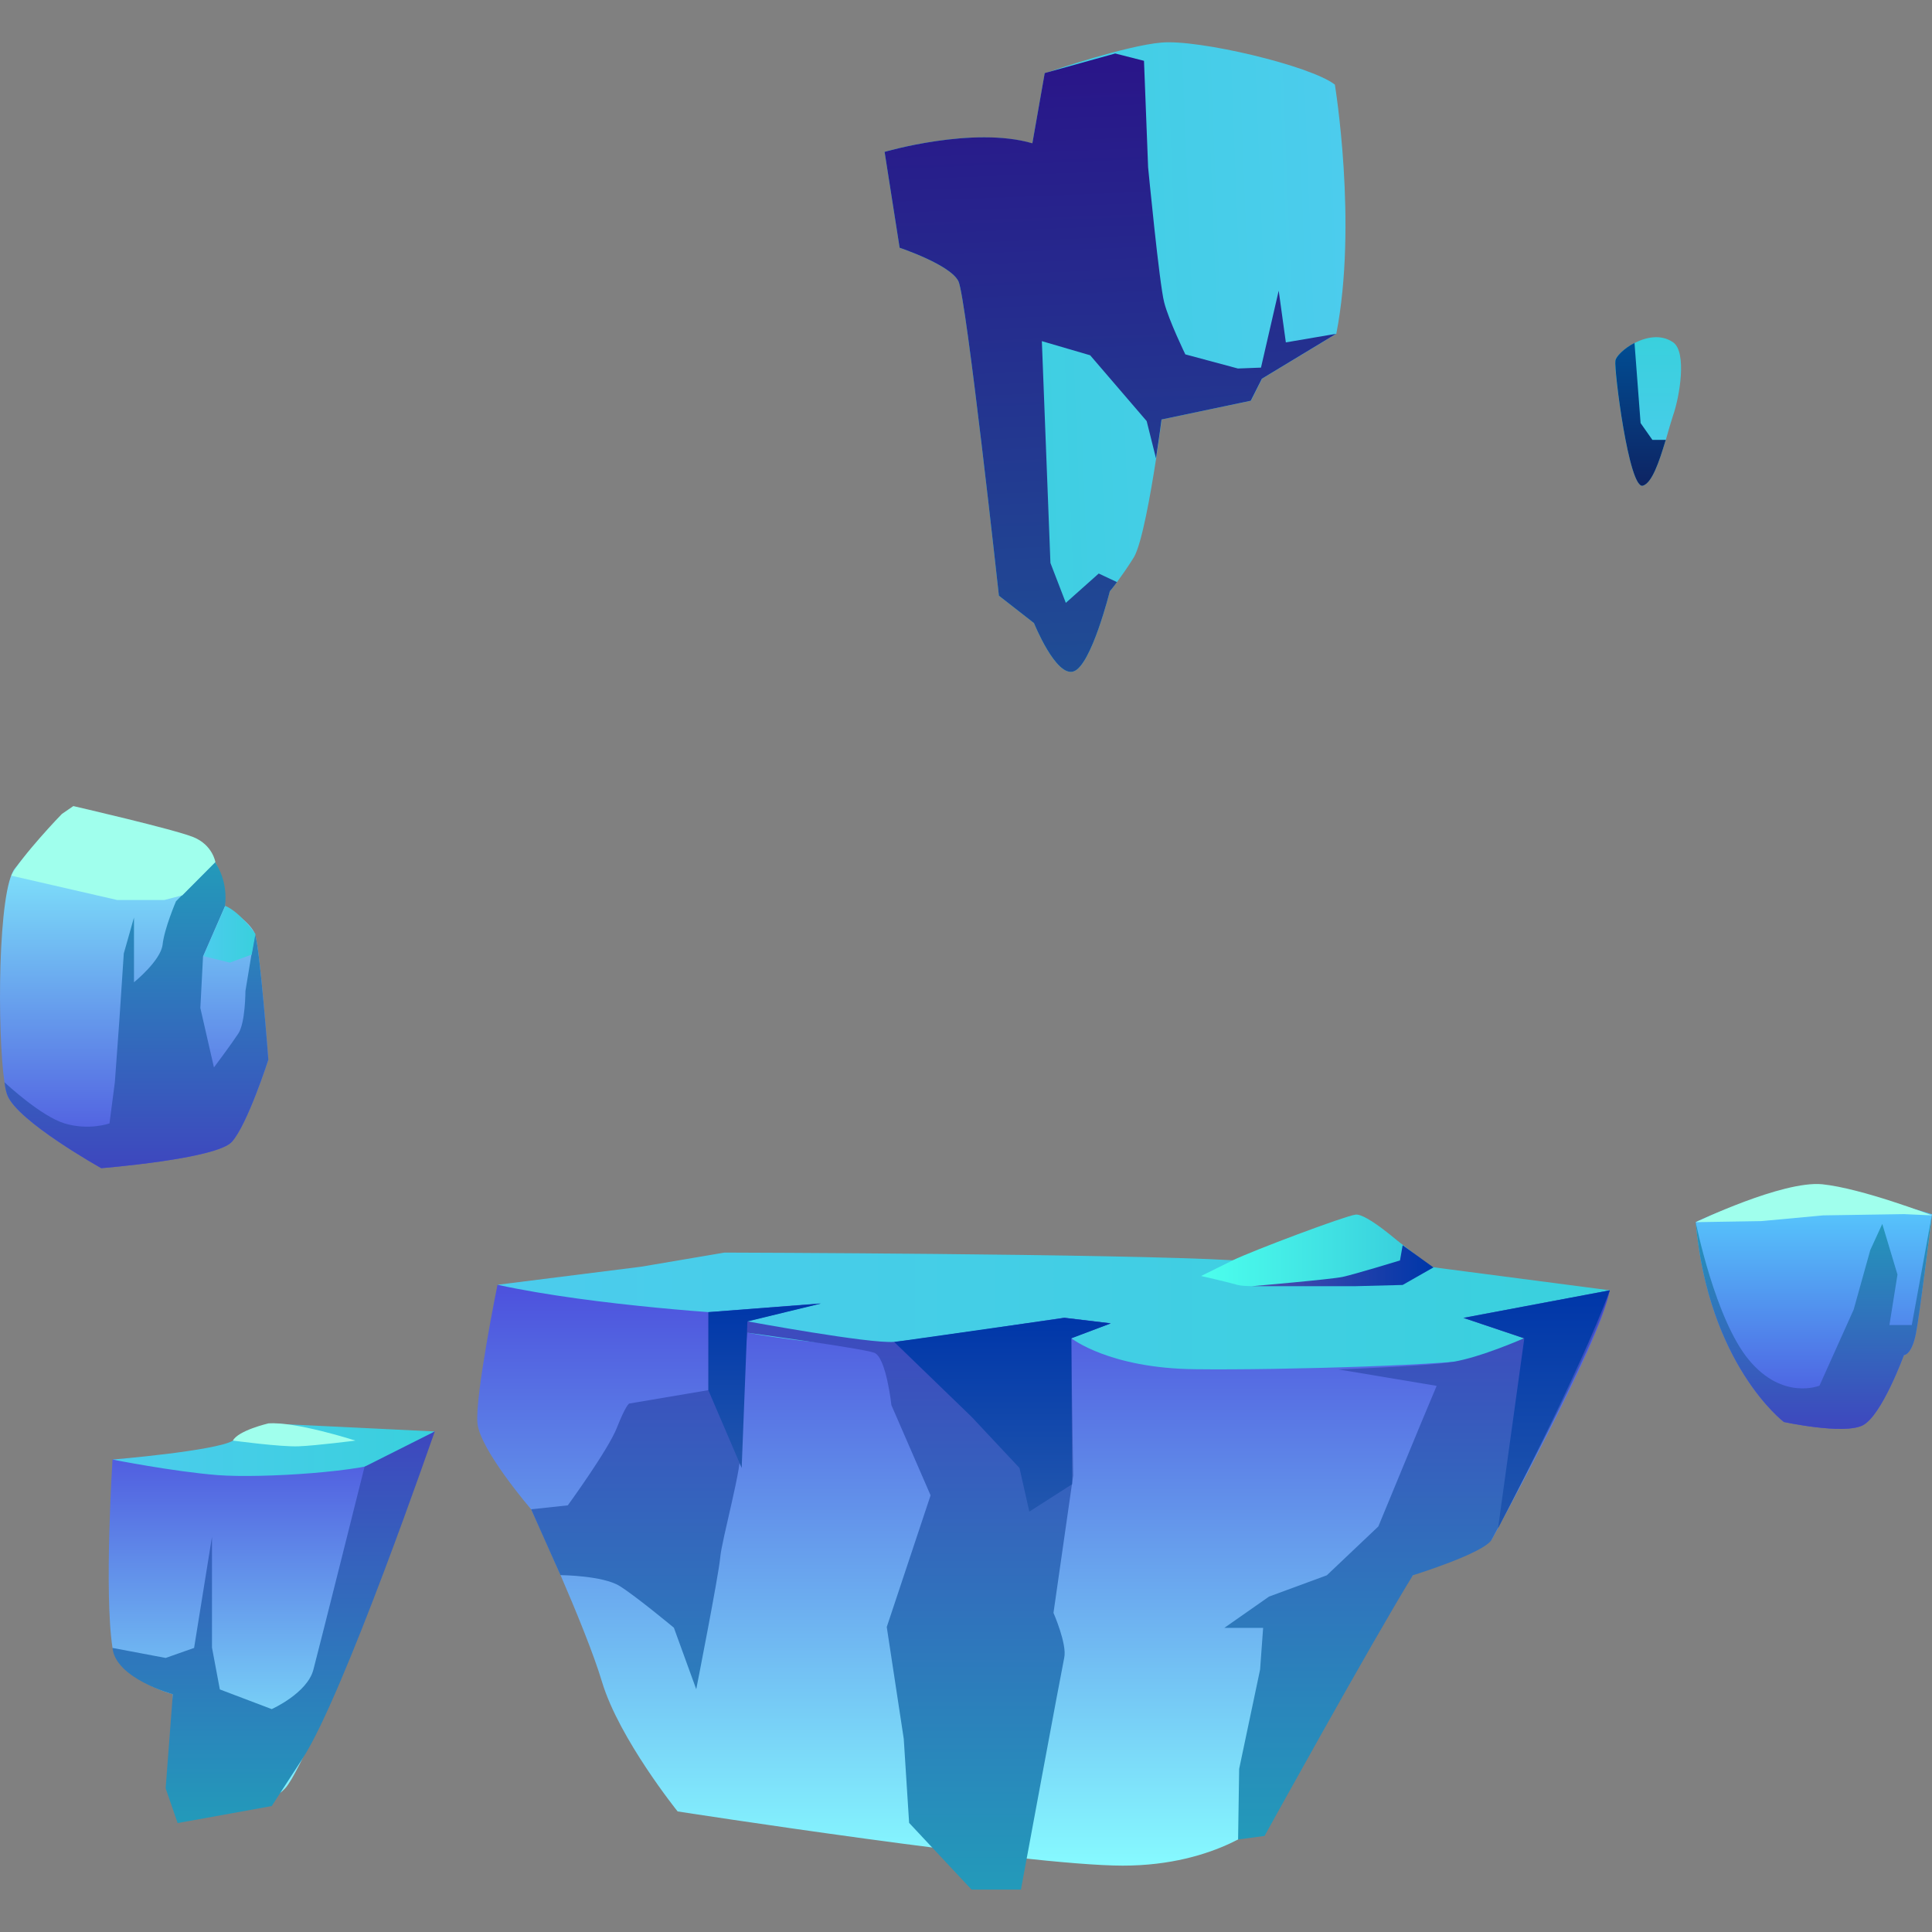 <?xml version="1.0" encoding="utf-8"?>
<!-- Generator: Adobe Illustrator 28.0.0, SVG Export Plug-In . SVG Version: 6.00 Build 0)  -->
<svg version="1.1" id="Layer_1" xmlns="http://www.w3.org/2000/svg" xmlns:xlink="http://www.w3.org/1999/xlink" x="0px" y="0px"
	 viewBox="0 0 1080 1080" style="enable-background:new 0 0 1080 1080;" xml:space="preserve">
<rect x="0" y="0" width="1080" height="1080" fill="#808080" stroke="none"/>
<style type="text/css">
	.st0{fill-rule:evenodd;clip-rule:evenodd;fill:url(#SVGID_1_);}
	.st1{fill-rule:evenodd;clip-rule:evenodd;fill:url(#SVGID_00000082347062132020509480000004770675230522010520_);}
	.st2{fill-rule:evenodd;clip-rule:evenodd;fill:url(#SVGID_00000146471052903144828600000000640260367344154295_);}
	.st3{fill-rule:evenodd;clip-rule:evenodd;fill:#A0FFED;}
	.st4{fill-rule:evenodd;clip-rule:evenodd;fill:url(#SVGID_00000122718324714207339410000002198492218902956178_);}
	.st5{fill-rule:evenodd;clip-rule:evenodd;fill:url(#SVGID_00000111159834307756244690000005385936882860663440_);}
	.st6{fill-rule:evenodd;clip-rule:evenodd;fill:url(#SVGID_00000117659454862039301270000012945150894685208471_);}
	.st7{fill-rule:evenodd;clip-rule:evenodd;fill:url(#SVGID_00000039099698952014741990000016524094203560485005_);}
	.st8{fill-rule:evenodd;clip-rule:evenodd;fill:url(#SVGID_00000069356669596700796020000004185851870841427105_);}
	.st9{fill-rule:evenodd;clip-rule:evenodd;fill:url(#SVGID_00000149355752528577905560000000304132120987744688_);}
	.st10{fill-rule:evenodd;clip-rule:evenodd;fill:url(#SVGID_00000025419357114392465320000002677640312275877508_);}
	.st11{fill-rule:evenodd;clip-rule:evenodd;fill:url(#SVGID_00000137092480891391952350000015727520714201914762_);}
	.st12{fill-rule:evenodd;clip-rule:evenodd;fill:url(#SVGID_00000069365302248170113980000008485692491867933059_);}
	.st13{fill-rule:evenodd;clip-rule:evenodd;fill:url(#SVGID_00000180331286417926191040000008843316598252330123_);}
	.st14{fill-rule:evenodd;clip-rule:evenodd;fill:url(#SVGID_00000065073780644360966740000001253354233410634406_);}
	.st15{fill-rule:evenodd;clip-rule:evenodd;fill:url(#SVGID_00000106112275686241854530000002418168882979085218_);}
	.st16{fill-rule:evenodd;clip-rule:evenodd;fill:url(#SVGID_00000044179504256483470000000007248080742807689115_);}
	.st17{fill-rule:evenodd;clip-rule:evenodd;fill:url(#SVGID_00000150821065883990836770000001590869840842059180_);}
	.st18{fill-rule:evenodd;clip-rule:evenodd;fill:url(#SVGID_00000107558486964951411620000006551143700456687272_);}
	.st19{fill-rule:evenodd;clip-rule:evenodd;fill:url(#SVGID_00000158751085847826268280000004645907748103514550_);}
	.st20{fill-rule:evenodd;clip-rule:evenodd;fill:url(#SVGID_00000172404838922607212180000011682762282317525172_);}
	.st21{fill-rule:evenodd;clip-rule:evenodd;fill:url(#SVGID_00000001622595756440643820000001411603410588345505_);}
</style>
<g>
	<linearGradient id="SVGID_1_" gradientUnits="userSpaceOnUse" x1="151.841" y1="1009.587" x2="151.841" y2="800.172">
		<stop  offset="5.586590e-03" style="stop-color:#86F9FF"/>
		<stop  offset="1" style="stop-color:#4C51DD"/>
	</linearGradient>
	<path class="st0" d="M62.9,815.9c0,0-4.8,74.5,0,105.3c0,0,6.3,18,33.7,25.9v59.3c0,0,47,10.6,62.8-6.7
		c15.8-17.3,83.6-199.5,83.6-199.5l-81.7,9L62.9,815.9z"/>
	
		<linearGradient id="SVGID_00000139986941331722014710000007409374710512441484_" gradientUnits="userSpaceOnUse" x1="62.886" y1="810.365" x2="242.934" y2="810.365">
		<stop  offset="0" style="stop-color:#4CCCED"/>
		<stop  offset="1" style="stop-color:#39D0DD"/>
	</linearGradient>
	<path style="fill-rule:evenodd;clip-rule:evenodd;fill:url(#SVGID_00000139986941331722014710000007409374710512441484_);" d="
		M62.9,815.9c0,0,57.7-4.8,67.4-10.6l19.8-9.6l92.9,4.5c0,0-12.6,9-25.1,15.7c-12.5,6.7-71.2,10.6-96.2,8.7
		C96.6,822.6,62.9,815.9,62.9,815.9z"/>
	
		<linearGradient id="SVGID_00000029026904817473468410000006152778830851529910_" gradientUnits="userSpaceOnUse" x1="152.91" y1="1019.074" x2="152.91" y2="800.172">
		<stop  offset="0" style="stop-color:#239ABA"/>
		<stop  offset="1" style="stop-color:#3E47BE"/>
	</linearGradient>
	<path style="fill-rule:evenodd;clip-rule:evenodd;fill:url(#SVGID_00000029026904817473468410000006152778830851529910_);" d="
		M62.9,921.2l29.7,5.6l15.9-5.6l10-62.1V921l4.4,23.4l29,11c0,0,19.9-8.9,23.3-22.1c3.5-13.2,28.6-113.4,28.6-113.4l39.2-19.7
		c0,0-51.2,148.6-74.1,183.2l-17,26.2l-52.6,9.5l-6.7-19.4l4-52.6C96.6,947.1,64.5,938.3,62.9,921.2z"/>
	<path class="st3" d="M130.2,805.3c0,0,26.7,3.6,36.7,3.2c10-0.4,31.8-3.2,31.8-3.2s-33.5-10.8-48.7-9.6
		C150,795.7,133.2,799.6,130.2,805.3z"/>
</g>
<g>
	
		<linearGradient id="SVGID_00000127022884778819489830000001840157703534878339_" gradientUnits="userSpaceOnUse" x1="583.352" y1="1042.959" x2="583.352" y2="718.234">
		<stop  offset="5.586590e-03" style="stop-color:#86F9FF"/>
		<stop  offset="1" style="stop-color:#4C51DD"/>
	</linearGradient>
	<path style="fill-rule:evenodd;clip-rule:evenodd;fill:url(#SVGID_00000127022884778819489830000001840157703534878339_);" d="
		M278.1,718.2c0,0-12.7,62.5-11.2,77.4c1.4,14.9,30,48.1,30,48.1s30.2,64.9,39.7,96.7c9.6,31.7,42.2,72.2,42.2,72.2
		s195.4,30.3,248.8,30.3c53.4,0,80.3-25,80.3-25s75.4-130.9,81.9-137.3c6.6-6.5,44.1-20,44.1-20s61.1-110.3,65.9-139.3l-169.8,7
		L278.1,718.2z"/>
	
		<linearGradient id="SVGID_00000154396291970137673300000004559659218297084597_" gradientUnits="userSpaceOnUse" x1="278.085" y1="724.046" x2="899.953" y2="724.046">
		<stop  offset="0" style="stop-color:#4CCCED"/>
		<stop  offset="1" style="stop-color:#39D0DD"/>
	</linearGradient>
	<path style="fill-rule:evenodd;clip-rule:evenodd;fill:url(#SVGID_00000154396291970137673300000004559659218297084597_);" d="
		M278.1,718.2l80.3-10.1l46.6-7.9c0,0,220.8,0.6,284.3,4.3c0,0,52.9-21.4,67.4-21.9c14.4-0.5,42.2,25.5,42.2,25.5L900,721.3
		c0,0-46.2,16.1-81.8,15.4l33.9,11.4c0,0-8,6.7-21.4,10.8C817.2,763,716,766,668,765.4c-48-0.5-69.1-17.3-69.1-17.3l22-8.3
		l-25.9-3.1c0,0-78.6,13.7-108.6,14.7c-30,1-68.5-6.4-68.5-6.4l-2.9-10.2C415,734.8,333.6,730.3,278.1,718.2z"/>
	
		<linearGradient id="SVGID_00000083079698350987449610000006248593019264048299_" gradientUnits="userSpaceOnUse" x1="458.924" y1="1056.391" x2="458.924" y2="728.688">
		<stop  offset="0" style="stop-color:#239ABA"/>
		<stop  offset="1" style="stop-color:#3E47BE"/>
	</linearGradient>
	<path style="fill-rule:evenodd;clip-rule:evenodd;fill:url(#SVGID_00000083079698350987449610000006248593019264048299_);" d="
		M396,733.5v43.6l-44.3,7.5c0,0-1.9,0.9-6.8,13.4c-4.9,12.5-27.5,43.5-27.5,43.5l-20.5,2.2l16.4,36.8c0,0,23.7,0.2,33.1,6.1
		c9.4,5.9,30.3,23.3,30.3,23.3l12.5,34.4c0,0,12.5-63.5,13.4-73.6c0.8-10,13-53.2,11.1-60.4c-1.9-7.3,0.8-35.7,0.8-35.7l3.3-29.6
		c0,0,64.2,8.7,70.9,11.2c6.7,2.5,9.6,29.3,9.6,29.3l21.9,50.4l-24.5,73.6l9.5,62.5l3,47l34.9,37.3h27.6c0,0,22.6-122.1,24.2-129.6
		c1.7-7.5-6-25.1-6-25.1l11-76.7l-1.1-76.9l22-8.3l-25.9-3.1c0,0-81.6,12.2-95.1,13.5c-13.5,1.2-82.2-11.5-82.2-11.5l41.2-10
		L396,733.5z"/>
	
		<linearGradient id="SVGID_00000116942988779553205160000006421513422432773054_" gradientUnits="userSpaceOnUse" x1="792.196" y1="1028.285" x2="792.196" y2="721.318">
		<stop  offset="0" style="stop-color:#239ABA"/>
		<stop  offset="1" style="stop-color:#3E47BE"/>
	</linearGradient>
	<path style="fill-rule:evenodd;clip-rule:evenodd;fill:url(#SVGID_00000116942988779553205160000006421513422432773054_);" d="
		M748.1,765.5l55,9.2l-8.8,21l-23.8,57.6l-28.8,27.3l-32.3,11.9L684.4,910h21.7l-1.7,23.3l-11.7,55.5l-0.6,39.5l14.8-2
		c0,0,58.9-106.6,82.9-145.7c0,0,40-12.4,44.1-20c4.2-7.6,60.7-113.3,65.9-139.3l-81.8,15.4l33.9,11.4c0,0-23.9,10.6-39.8,13.2
		C796.5,763.8,748.1,765.5,748.1,765.5z"/>
	
		<linearGradient id="SVGID_00000088128257264311511200000010892185152569483402_" gradientUnits="userSpaceOnUse" x1="671.475" y1="698.833" x2="784.121" y2="698.833">
		<stop  offset="0" style="stop-color:#4CFFED"/>
		<stop  offset="1" style="stop-color:#39D0DD"/>
	</linearGradient>
	<path style="fill-rule:evenodd;clip-rule:evenodd;fill:url(#SVGID_00000088128257264311511200000010892185152569483402_);" d="
		M689.2,704.5l-17.8,8.8c0,0,13,2.9,20.5,5c7.5,2.1,48.8-1.3,56.2-3.3c7.3-2.1,34.5-10.4,34.5-10.4l1.5-8.5c0,0-20.3-18.1-26.4-17.1
		C751.6,679.8,700,699.2,689.2,704.5z"/>
	
		<linearGradient id="SVGID_00000151508127023518079780000009300509939838520715_" gradientUnits="userSpaceOnUse" x1="699.758" y1="707.427" x2="801.327" y2="707.427">
		<stop  offset="0" style="stop-color:#514DAE"/>
		<stop  offset="0.978" style="stop-color:#0037A9"/>
	</linearGradient>
	<path style="fill-rule:evenodd;clip-rule:evenodd;fill:url(#SVGID_00000151508127023518079780000009300509939838520715_);" d="
		M801.3,708.5l-17.2,9.8l-27,0.7h-57.4c0,0,44.2-3.8,50.8-5.2c6.6-1.4,32.1-9.2,32.1-9.2l1.5-8.5L801.3,708.5z"/>
	
		<linearGradient id="SVGID_00000065775582821715294170000018420072563985555882_" gradientUnits="userSpaceOnUse" x1="427.48" y1="820.644" x2="427.48" y2="728.688">
		<stop  offset="0" style="stop-color:#2257AE"/>
		<stop  offset="0.978" style="stop-color:#0037A9"/>
	</linearGradient>
	
		<polygon style="fill-rule:evenodd;clip-rule:evenodd;fill:url(#SVGID_00000065775582821715294170000018420072563985555882_);" points="
		396,777.2 414.6,820.6 417.8,738.7 458.9,728.7 396,733.5 	"/>
	
		<linearGradient id="SVGID_00000077282486871040256940000009322072781421397167_" gradientUnits="userSpaceOnUse" x1="859.065" y1="854.405" x2="859.065" y2="721.318">
		<stop  offset="0" style="stop-color:#2257AE"/>
		<stop  offset="0.978" style="stop-color:#0037A9"/>
	</linearGradient>
	<path style="fill-rule:evenodd;clip-rule:evenodd;fill:url(#SVGID_00000077282486871040256940000009322072781421397167_);" d="
		M818.2,736.7l33.9,11.4l-14.7,106.3c0,0,45.6-87,62.5-133.1L818.2,736.7z"/>
	
		<linearGradient id="SVGID_00000044163019167839106880000002703275360181511608_" gradientUnits="userSpaceOnUse" x1="560.421" y1="845.027" x2="560.421" y2="736.717">
		<stop  offset="0" style="stop-color:#2257AE"/>
		<stop  offset="0.978" style="stop-color:#0037A9"/>
	</linearGradient>
	
		<polygon style="fill-rule:evenodd;clip-rule:evenodd;fill:url(#SVGID_00000044163019167839106880000002703275360181511608_);" points="
		499.9,750.2 543.2,792.1 569.9,820.6 575.4,845 599.3,829.7 598.9,748.1 620.9,739.8 595,736.7 	"/>
</g>
<g>
	
		<linearGradient id="SVGID_00000106829018484401181180000011650722894917972616_" gradientUnits="userSpaceOnUse" x1="75.01" y1="652.984" x2="75.01" y2="455.011">
		<stop  offset="0" style="stop-color:#4C51DD"/>
		<stop  offset="0.994" style="stop-color:#86F9FF"/>
	</linearGradient>
	<path style="fill-rule:evenodd;clip-rule:evenodd;fill:url(#SVGID_00000106829018484401181180000011650722894917972616_);" d="
		M150,592.4c0,0-11.7,36.3-20.4,45.9c-8.7,9.6-73,14.7-73,14.7S9.8,626.9,4.1,612.2c-0.6-1.5-1.2-4-1.6-7.2c0,0,0,0,0,0
		c-4.1-27.4-3.8-108,5.9-119.6c0,0,17.4-22.6,28.9-29.1c11.4-6.5,69.3,14.3,79,21.3c1.6,1.1,2.9,2.6,3.9,4.4c0,0,0.2,0.2,0.4,0.7
		c5.1,8.8,5.2,22.7,5.2,23.8c0,0,0,0,0,0.1c0,0,14.1,8.4,16.7,15.4l0.1,0.4C145.4,530.7,150,592.4,150,592.4z"/>
	
		<linearGradient id="SVGID_00000071545304065982567090000001214887460957333894_" gradientUnits="userSpaceOnUse" x1="76.288" y1="652.984" x2="76.288" y2="481.899">
		<stop  offset="0" style="stop-color:#3E47BE"/>
		<stop  offset="1" style="stop-color:#239ABA"/>
	</linearGradient>
	<path style="fill-rule:evenodd;clip-rule:evenodd;fill:url(#SVGID_00000071545304065982567090000001214887460957333894_);" d="
		M150,592.4c0,0-11.7,36.3-20.4,45.9c-8.7,9.6-73,14.7-73,14.7S9.8,626.9,4.1,612.2c-0.6-1.5-1.2-4-1.6-7.2c1.2,1.1,20.5,19,33.6,23
		c13.6,4.1,25.1,0,25.1,0l3-23l2.5-34.3l2.5-37.7l5.7-20.1v36.2c0,0,15-12.1,16-21.1c1-9.1,7.5-24.2,7.5-24.2l21.8-21.9
		c0,0,0.2,0.2,0.4,0.7c1.6,2.4,6.7,11.1,5.2,23.8c0,0,0,0,0,0.1l-12.3,28.1l-1.5,28.9l7.6,33.2c0,0,9.6-12.8,13.6-18.9
		c4-6,4-23.8,4-23.8l5.3-32.1l0.1,0.4C145.4,530.7,150,592.4,150,592.4z"/>
	<path class="st3" d="M6.3,489.5l59.2,13.6h26.4l10-2.6l18.5-18.6c0,0-1.5-9.5-12.2-13.9c-10.7-4.4-67.2-17.4-67.2-17.4l-6.4,4.4
		C34.5,455,11.6,478.9,6.3,489.5z"/>
	
		<linearGradient id="SVGID_00000177449070932576155820000010643401512435618239_" gradientUnits="userSpaceOnUse" x1="113.65" y1="522.302" x2="142.735" y2="522.302">
		<stop  offset="0" style="stop-color:#4CCCED"/>
		<stop  offset="1" style="stop-color:#39D0DD"/>
	</linearGradient>
	<path style="fill-rule:evenodd;clip-rule:evenodd;fill:url(#SVGID_00000177449070932576155820000010643401512435618239_);" d="
		M126,506.4l-12.3,28.1l14.8,3.6l12.2-4.5l2.1-11.5C142.7,522.2,134.7,510.2,126,506.4z"/>
</g>
<g>
	
		<linearGradient id="SVGID_00000110454580832837191100000000238289130208711098_" gradientUnits="userSpaceOnUse" x1="12.541" y1="209.674" x2="268.798" y2="209.674" gradientTransform="matrix(-0.999 3.900000e-02 3.900000e-02 0.999 759.547 -15.449)">
		<stop  offset="0" style="stop-color:#4CCCED"/>
		<stop  offset="1" style="stop-color:#39D0DD"/>
	</linearGradient>
	<path style="fill-rule:evenodd;clip-rule:evenodd;fill:url(#SVGID_00000110454580832837191100000000238289130208711098_);" d="
		M494.5,84.9l8.4,53.6c0,0,28.5,9.5,32.9,18.8c4.4,9.3,22.6,175.7,22.6,175.7l19.6,15.3c0,0,12.3,30.5,22.2,27
		c9.9-3.4,20.2-44.8,20.2-44.8s1.6-1.8,4-5.1c2.4-3.3,5.8-8,9.4-13.8c4.4-7.2,9.4-35.2,12.5-55.4c1.9-12.3,3.1-21.7,3.1-21.7
		l49.9-10.5l6.2-12.3l41.5-25.1c12-61.6-0.8-139.3-0.8-139.3c-13.6-10.6-76.2-25.4-97-23.5c-19.5,1.7-59.8,15.3-64.7,17l-0.5,0.2
		l-6.9,39.2C543.9,70.4,494.5,84.9,494.5,84.9z"/>
	
		<linearGradient id="SVGID_00000168814257173141708810000014169376734813806781_" gradientUnits="userSpaceOnUse" x1="144.608" y1="384.507" x2="144.608" y2="40.009" gradientTransform="matrix(-0.999 3.900000e-02 3.900000e-02 0.999 759.547 -15.449)">
		<stop  offset="0" style="stop-color:#1F4D95"/>
		<stop  offset="0.978" style="stop-color:#291689"/>
	</linearGradient>
	<path style="fill-rule:evenodd;clip-rule:evenodd;fill:url(#SVGID_00000168814257173141708810000014169376734813806781_);" d="
		M494.5,84.9l8.4,53.6c0,0,28.5,9.5,32.9,18.8c4.4,9.3,22.6,175.7,22.6,175.7l19.6,15.3c0,0,12.3,30.5,22.2,27
		c9.9-3.4,20.2-44.8,20.2-44.8s1.6-1.8,4-5.1l-10.2-4.8L595.8,337l-8.6-22.3l-4.8-124l27,7.9l31.6,36.8l5.2,20.8
		c1.9-12.3,3.1-21.7,3.1-21.7l49.9-10.5l6.2-12.3l41.5-25.1l-28.1,4.8l-4-28.9l-9.9,43l-12.9,0.5l-29.4-7.9c0,0-9.2-18.9-11.8-29
		c-2.7-10.1-9-75.6-9-75.6L639.5,34l-16.1-4.1l-38.9,10.8l-0.5,0.2l-6.9,39.2C543.9,70.4,494.5,84.9,494.5,84.9z"/>
</g>
<g>
	
		<linearGradient id="SVGID_00000016793342599925240270000003195415357924294313_" gradientUnits="userSpaceOnUse" x1="-74.334" y1="271.543" x2="-74.334" y2="188.373" gradientTransform="matrix(-1 0 0 1 846.845 0)">
		<stop  offset="0" style="stop-color:#4CCCED"/>
		<stop  offset="1" style="stop-color:#39D0DD"/>
	</linearGradient>
	<path style="fill-rule:evenodd;clip-rule:evenodd;fill:url(#SVGID_00000016793342599925240270000003195415357924294313_);" d="
		M918.4,271.5c5.1-1.5,9.1-13.5,12.4-24.4l0.4-1.2c1.5-5.3,2.9-10.2,4-13.5c3.7-10.4,8-35.7,0-41.1c-6.7-4.6-15-2.9-21.6,0.5
		c-6,3.1-10.5,7.7-10.7,10C902.2,206.5,910.6,273.9,918.4,271.5z"/>
	
		<linearGradient id="SVGID_00000178199373300561497710000007994484898175154823_" gradientUnits="userSpaceOnUse" x1="-70.076" y1="271.543" x2="-70.076" y2="191.706" gradientTransform="matrix(-1 0 0 1 846.845 0)">
		<stop  offset="0" style="stop-color:#0E2463"/>
		<stop  offset="1" style="stop-color:#004D93"/>
	</linearGradient>
	<path style="fill-rule:evenodd;clip-rule:evenodd;fill:url(#SVGID_00000178199373300561497710000007994484898175154823_);" d="
		M918.4,271.5c5.1-1.5,9.1-13.5,12.4-24.4l0.4-1.2h-7.5l-6.6-9.4l-3.4-44.8c-6,3.1-10.5,7.7-10.7,10
		C902.2,206.5,910.6,273.9,918.4,271.5z"/>
</g>
<g>
	
		<linearGradient id="SVGID_00000036249833055354627800000006290007023807331213_" gradientUnits="userSpaceOnUse" x1="1013.999" y1="798.808" x2="1013.999" y2="665.471">
		<stop  offset="0" style="stop-color:#4C51DD"/>
		<stop  offset="0.994" style="stop-color:#57CFFF"/>
	</linearGradient>
	<path style="fill-rule:evenodd;clip-rule:evenodd;fill:url(#SVGID_00000036249833055354627800000006290007023807331213_);" d="
		M1080,678.8l-0.1,0.6c-0.7,6-6.7,54.8-8.9,66.1c-2.4,12-6.6,12-6.7,12c0,0-12.4,34-23.1,39.3c-10.7,5.3-44-1.9-44-1.9
		s-42.2-31.9-49.3-111.8c0,0,39.6-19,67.6-17.6C1043.6,667,1080,678.8,1080,678.8z"/>
	
		<linearGradient id="SVGID_00000166665432310427893340000010202957008971528856_" gradientUnits="userSpaceOnUse" x1="1013.958" y1="798.808" x2="1013.958" y2="679.44">
		<stop  offset="0" style="stop-color:#3E47BE"/>
		<stop  offset="1" style="stop-color:#239ABA"/>
	</linearGradient>
	<path style="fill-rule:evenodd;clip-rule:evenodd;fill:url(#SVGID_00000166665432310427893340000010202957008971528856_);" d="
		M1079.9,679.4c-0.7,6-6.7,54.8-8.9,66.1c-2.4,12-6.6,12-6.7,12c0,0-12.4,34-23.1,39.3c-10.7,5.3-44-1.9-44-1.9
		s-42.2-31.9-49.3-111.8c0,0,10.9,54.7,29.9,77.3c18.9,22.6,39.3,14.2,39.3,14.2l19.1-42.5l9.3-33.3l6.7-14.6l8.5,28.3l-4.5,28.2
		h12.5L1079.9,679.4z"/>
	<path class="st3" d="M948,683.2l36.6-0.6l34.6-3.2l45.1-0.7l15.7,0.7c0,0-39.1-15.1-61.4-17.4C996.3,659.9,948,683.2,948,683.2z"/>
</g>
</svg>
